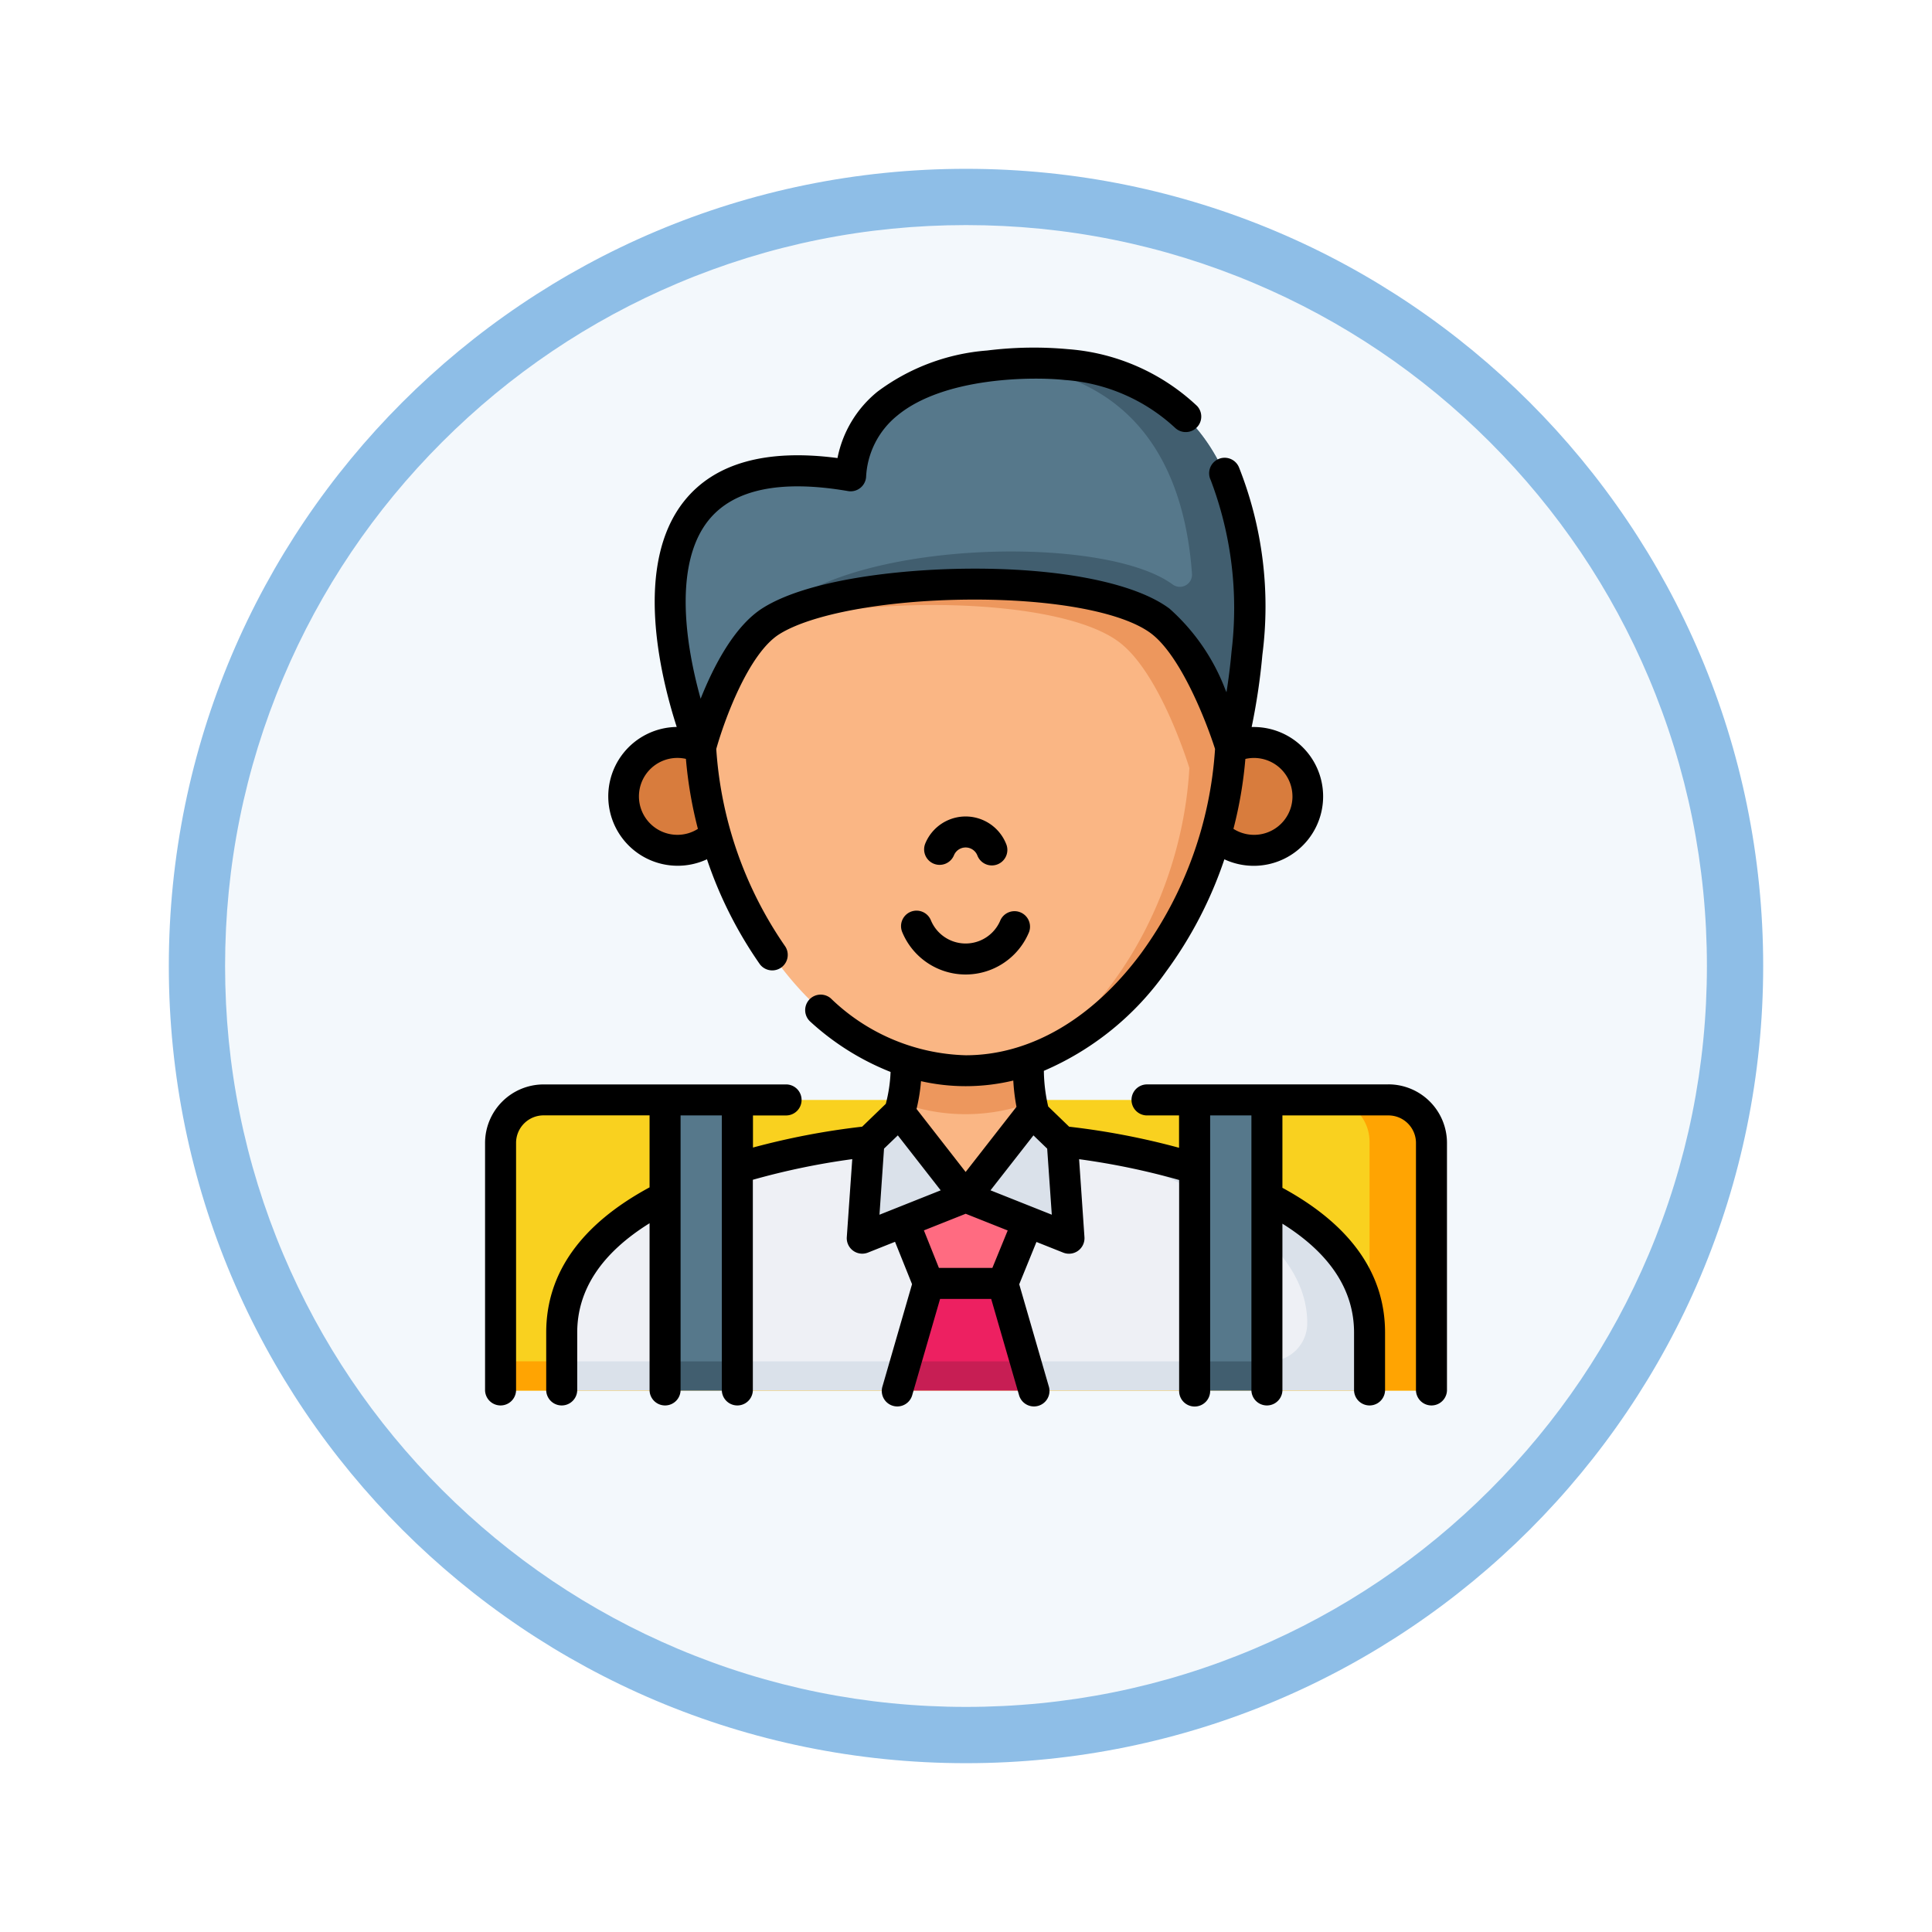 <svg xmlns="http://www.w3.org/2000/svg" xmlns:xlink="http://www.w3.org/1999/xlink" width="103" height="103" viewBox="0 0 103 103">
  <defs>
    <filter id="Trazado_978624" x="0" y="0" width="103" height="103" filterUnits="userSpaceOnUse">
      <feOffset dy="3" input="SourceAlpha"/>
      <feGaussianBlur stdDeviation="3" result="blur"/>
      <feFlood flood-opacity="0.161"/>
      <feComposite operator="in" in2="blur"/>
      <feComposite in="SourceGraphic"/>
    </filter>
  </defs>
  <g id="Grupo_1223663" data-name="Grupo 1223663" transform="translate(-171 -863)">
    <g id="Grupo_1223275" data-name="Grupo 1223275" transform="translate(0 30)">
      <g id="Grupo_1222589" data-name="Grupo 1222589">
        <g id="Grupo_1203109" data-name="Grupo 1203109" transform="translate(180 839)">
          <g id="Grupo_1176881" data-name="Grupo 1176881">
            <g id="Grupo_1175148" data-name="Grupo 1175148">
              <g id="Grupo_1173798" data-name="Grupo 1173798">
                <g id="Grupo_1171925" data-name="Grupo 1171925">
                  <g id="Grupo_1164524" data-name="Grupo 1164524">
                    <g id="Grupo_1144123" data-name="Grupo 1144123">
                      <g transform="matrix(1, 0, 0, 1, -9, -6)" filter="url(#Trazado_978624)">
                        <g id="Trazado_978624-2" data-name="Trazado 978624" transform="translate(9 6)" fill="#f3f8fc">
                          <path d="M 42.5 83.5 C 36.964 83.5 31.595 82.416 26.541 80.279 C 21.659 78.214 17.274 75.257 13.509 71.491 C 9.743 67.726 6.786 63.341 4.721 58.459 C 2.584 53.405 1.5 48.036 1.5 42.5 C 1.5 36.964 2.584 31.595 4.721 26.541 C 6.786 21.659 9.743 17.274 13.509 13.509 C 17.274 9.743 21.659 6.786 26.541 4.721 C 31.595 2.584 36.964 1.5 42.5 1.5 C 48.036 1.5 53.405 2.584 58.459 4.721 C 63.341 6.786 67.726 9.743 71.491 13.509 C 75.257 17.274 78.214 21.659 80.279 26.541 C 82.416 31.595 83.5 36.964 83.5 42.5 C 83.5 48.036 82.416 53.405 80.279 58.459 C 78.214 63.341 75.257 67.726 71.491 71.491 C 67.726 75.257 63.341 78.214 58.459 80.279 C 53.405 82.416 48.036 83.5 42.5 83.5 Z" stroke="none"/>
                          <path d="M 42.5 3 C 37.166 3 31.994 4.044 27.126 6.103 C 22.422 8.092 18.198 10.941 14.569 14.569 C 10.941 18.198 8.092 22.422 6.103 27.126 C 4.044 31.994 3 37.166 3 42.5 C 3 47.834 4.044 53.006 6.103 57.874 C 8.092 62.578 10.941 66.802 14.569 70.431 C 18.198 74.059 22.422 76.908 27.126 78.897 C 31.994 80.956 37.166 82 42.5 82 C 47.834 82 53.006 80.956 57.874 78.897 C 62.578 76.908 66.802 74.059 70.431 70.431 C 74.059 66.802 76.908 62.578 78.897 57.874 C 80.956 53.006 82 47.834 82 42.5 C 82 37.166 80.956 31.994 78.897 27.126 C 76.908 22.422 74.059 18.198 70.431 14.569 C 66.802 10.941 62.578 8.092 57.874 6.103 C 53.006 4.044 47.834 3 42.5 3 M 42.5 0 C 65.972 0 85 19.028 85 42.5 C 85 65.972 65.972 85 42.5 85 C 19.028 85 0 65.972 0 42.5 C 0 19.028 19.028 0 42.5 0 Z" stroke="none" fill="#8ebee7"/>
                        </g>
                      </g>
                    </g>
                  </g>
                </g>
              </g>
            </g>
          </g>
        </g>
      </g>
    </g>
    <g id="colegial" transform="translate(173.53 881.53)">
      <g id="Grupo_1223661" data-name="Grupo 1223661" transform="translate(24.154 0.829)">
        <path id="Trazado_1175943" data-name="Trazado 1175943" d="M80.457,366.229v13.2H30.826v-13.2a2.294,2.294,0,0,1,2.292-2.294H78.165A2.294,2.294,0,0,1,80.457,366.229Z" transform="translate(-30.826 -324.654)" fill="#f9d11f"/>
        <path id="Trazado_1175944" data-name="Trazado 1175944" d="M80.457,366.229v13.2H30.826v-1.559H77.155V366.158a2.293,2.293,0,0,0-1.724-2.223h2.733A2.294,2.294,0,0,1,80.457,366.229Z" transform="translate(-30.826 -324.654)" fill="#ffa402"/>
        <g id="Grupo_1223652" data-name="Grupo 1223652" transform="translate(9.032)">
          <path id="Trazado_1175945" data-name="Trazado 1175945" d="M142.67,28.01H114.4s-6.969-17.076,8-14.505c.352-4.583,5.12-5.742,8.476-5.963a18.857,18.857,0,0,1,3.025.034C147.958,9.129,142.67,28.01,142.67,28.01Z" transform="translate(-112.778 -7.499)" fill="#56788b"/>
          <path id="Trazado_1175946" data-name="Trazado 1175946" d="M175.477,28.011H149.648c.364-2.45.854-6.09.907-6.195,2.4-4.761,17.76-5.452,21.807-2.533l.011.008a.649.649,0,0,0,1.046-.53c-.355-5.03-2.474-10.388-9.686-11.185-.041,0-.057-.016-.05-.034a18.857,18.857,0,0,1,3.025.034C180.764,9.13,175.477,28.011,175.477,28.011Z" transform="translate(-145.585 -7.5)" fill="#415e6f"/>
        </g>
        <g id="Grupo_1223653" data-name="Grupo 1223653" transform="translate(3.263 41.503)">
          <path id="Trazado_1175947" data-name="Trazado 1175947" d="M98.032,387.061l-3.857-1.531a38.084,38.084,0,0,0-7.054-1.429h-10.3a38.066,38.066,0,0,0-7.016,1.417l-3.857,1.523c-3.031,1.534-5.51,3.831-5.51,7.237v3.091H103.5v-3.091C103.5,390.886,101.044,388.6,98.032,387.061Z" transform="translate(-60.438 -384.101)" fill="#eef0f5"/>
          <path id="Trazado_1175948" data-name="Trazado 1175948" d="M98.032,387.061l-3.857-1.531a38.084,38.084,0,0,0-7.054-1.429c4.754,1.224,13.063,4.339,13.063,9.679a2.036,2.036,0,0,1-2.037,2.037H60.438v1.553H103.5v-3.091c0-3.392-2.46-5.683-5.472-7.217Z" transform="translate(-60.438 -384.101)" fill="#dae1ea"/>
        </g>
        <path id="Trazado_1175949" data-name="Trazado 1175949" d="M95.2,195.927a2.874,2.874,0,1,1-.177-4.228Z" transform="translate(-83.734 -170.795)" fill="#d87c3d"/>
        <path id="Trazado_1175950" data-name="Trazado 1175950" d="M376.889,195.927a2.874,2.874,0,1,0,.177-4.228Z" transform="translate(-338.751 -170.795)" fill="#d87c3d"/>
        <g id="Grupo_1223654" data-name="Grupo 1223654" transform="translate(21.268 37.199)">
          <path id="Trazado_1175951" data-name="Trazado 1175951" d="M230.957,347.76l-3.619,4.545-3.529-4.521c.052-.154.1-.318.137-.488a10.028,10.028,0,0,0,.23-2.253h6.5a12.463,12.463,0,0,0,.17,2.212C230.874,347.431,230.913,347.6,230.957,347.76Z" transform="translate(-223.809 -345.043)" fill="#fab684"/>
          <path id="Trazado_1175952" data-name="Trazado 1175952" d="M231.946,347.255a10.072,10.072,0,0,1-6.9.041,10.028,10.028,0,0,0,.23-2.253h6.5A12.465,12.465,0,0,0,231.946,347.255Z" transform="translate(-224.912 -345.043)" fill="#ed975d"/>
        </g>
        <g id="Grupo_1223655" data-name="Grupo 1223655" transform="translate(10.664 11.796)">
          <path id="Trazado_1175953" data-name="Trazado 1175953" d="M155.86,123.25h-.012c-.414,7.272-4.751,14.386-10.527,16.546a10.216,10.216,0,0,1-3.6.665c-7.5,0-13.631-8.491-14.128-17.211h0s1.235-4.654,3.35-6.443a3.5,3.5,0,0,1,.413-.305c3.927-2.463,17.038-2.782,20.746,0C154.331,118.177,155.86,123.25,155.86,123.25Z" transform="translate(-127.588 -114.533)" fill="#fab684"/>
          <path id="Trazado_1175954" data-name="Trazado 1175954" d="M182.91,123.25H182.9c-.414,7.272-4.751,14.386-10.527,16.546,4.647-2.937,7.962-9.13,8.323-15.444h.012s-1.529-5.073-3.762-6.748c-3.261-2.445-13.791-2.5-18.955-.8a3.5,3.5,0,0,1,.413-.305c3.927-2.463,17.038-2.782,20.746,0C181.381,118.177,182.91,123.25,182.91,123.25Z" transform="translate(-154.638 -114.533)" fill="#ed975d"/>
        </g>
        <g id="Grupo_1223656" data-name="Grupo 1223656" transform="translate(19.286 39.916)">
          <path id="Trazado_1175955" data-name="Trazado 1175955" d="M205.828,376.627l.36-5.147,1.621-1.565,3.529,4.521Z" transform="translate(-205.828 -369.891)" fill="#dae1ea"/>
          <path id="Trazado_1175956" data-name="Trazado 1175956" d="M261.338,376.43l-.36-5.147-1.531-1.59-3.619,4.545Z" transform="translate(-250.318 -369.693)" fill="#dae1ea"/>
          <path id="Trazado_1175957" data-name="Trazado 1175957" d="M225.744,412.245l1.331,3.315h3.967l1.351-3.315-3.335-1.284Z" transform="translate(-223.549 -406.413)" fill="#ff6b81"/>
          <path id="Trazado_1175958" data-name="Trazado 1175958" d="M230.1,458.4h-7.274l.45-1.552,1.2-4.157h3.967l1.2,4.157Z" transform="translate(-220.953 -443.548)" fill="#ed2061"/>
          <path id="Trazado_1175959" data-name="Trazado 1175959" d="M230.1,491.967h-7.274l.45-1.552h6.374Z" transform="translate(-220.953 -477.111)" fill="#c71e54"/>
        </g>
        <g id="Grupo_1223658" data-name="Grupo 1223658" transform="translate(8.773 39.281)">
          <g id="Grupo_1223657" data-name="Grupo 1223657">
            <path id="Trazado_1175960" data-name="Trazado 1175960" d="M110.436,363.935h3.857v15.49h-3.857Z" transform="translate(-110.436 -363.935)" fill="#56788b"/>
          </g>
          <path id="Trazado_1175961" data-name="Trazado 1175961" d="M110.436,490.415h3.857v1.552h-3.857Z" transform="translate(-110.436 -476.476)" fill="#415e6f"/>
        </g>
        <g id="Grupo_1223660" data-name="Grupo 1223660" transform="translate(37 39.281)">
          <g id="Grupo_1223659" data-name="Grupo 1223659">
            <path id="Trazado_1175962" data-name="Trazado 1175962" d="M366.566,363.937h3.857v15.49h-3.857Z" transform="translate(-366.566 -363.937)" fill="#56788b"/>
          </g>
          <path id="Trazado_1175963" data-name="Trazado 1175963" d="M366.566,490.417h3.857v1.552h-3.857Z" transform="translate(-366.566 -476.478)" fill="#415e6f"/>
        </g>
      </g>
      <g id="Grupo_1223662" data-name="Grupo 1223662" transform="translate(23.328 0.003)">
        <path id="Trazado_1175964" data-name="Trazado 1175964" d="M71.492,39.283h-12.9a.827.827,0,0,0,0,1.653h1.736v1.725a39.417,39.417,0,0,0-5.859-1.123l-1.117-1.079a8.872,8.872,0,0,1-.231-1.9,15.4,15.4,0,0,0,6.506-5.277,21.887,21.887,0,0,0,3.118-6,3.7,3.7,0,1,0,1.581-7.053c-.042,0-.085,0-.127,0a33.861,33.861,0,0,0,.572-3.853,20.112,20.112,0,0,0-1.246-9.987.827.827,0,1,0-1.509.675A19.221,19.221,0,0,1,63.127,16.2c-.07.791-.167,1.527-.27,2.176l-.056-.127a11.024,11.024,0,0,0-2.978-4.328c-1.841-1.382-5.874-2.181-10.795-2.133-3.705.035-8.511.6-10.887,2.094-1.52.954-2.632,3.115-3.318,4.839-.19-.683-.382-1.475-.53-2.32-.394-2.25-.549-5.325.951-7.193,1.327-1.653,3.829-2.177,7.436-1.557a.827.827,0,0,0,.964-.751,4.483,4.483,0,0,1,1.66-3.272c2.516-2.086,7.3-2.075,8.926-1.9a9.649,9.649,0,0,1,5.9,2.563A.827.827,0,0,0,61.29,3.114,11.253,11.253,0,0,0,54.413.085a20.1,20.1,0,0,0-4.322.072,11.191,11.191,0,0,0-5.841,2.194A6.058,6.058,0,0,0,42.119,5.89c-3.8-.5-6.548.269-8.162,2.279-2.73,3.4-1.284,9.341-.409,12.057A3.7,3.7,0,1,0,35.16,27.28a22.037,22.037,0,0,0,2.823,5.6.827.827,0,0,0,1.351-.952A20.891,20.891,0,0,1,35.656,21.4c.413-1.48,1.706-5.082,3.365-6.122,1.717-1.077,5.652-1.8,10.024-1.841,4.5-.04,8.249.648,9.787,1.8,1.586,1.19,2.951,4.7,3.415,6.16A20.741,20.741,0,0,1,58.3,32.3c-2.6,3.5-5.92,5.429-9.349,5.429a10.753,10.753,0,0,1-7.193-3.037.827.827,0,0,0-1.109,1.226,13.885,13.885,0,0,0,4.3,2.7,7.89,7.89,0,0,1-.254,1.7l-1.261,1.218a39.427,39.427,0,0,0-5.821,1.113V40.937h1.736a.827.827,0,1,0,0-1.653h-12.9a3.123,3.123,0,0,0-3.119,3.12V55.6a.827.827,0,0,0,1.653,0V42.4a1.468,1.468,0,0,1,1.466-1.467H32.1v3.838c-3.656,1.977-5.51,4.579-5.51,7.74V55.6a.827.827,0,0,0,1.653,0V52.515c0-2.283,1.3-4.24,3.857-5.831V55.6a.827.827,0,0,0,1.653,0V40.936h2.2V55.6a.827.827,0,0,0,1.653,0V44.367a38.561,38.561,0,0,1,5.3-1.1l-.291,4.155a.826.826,0,0,0,1.13.826l1.441-.574.907,2.258L44.52,55.371a.827.827,0,1,0,1.588.46l1.48-5.112h2.725l1.48,5.112a.827.827,0,1,0,1.588-.46l-1.573-5.433.918-2.256,1.429.569a.827.827,0,0,0,1.13-.826L55,43.27a38.53,38.53,0,0,1,5.333,1.109V55.6a.827.827,0,1,0,1.653,0V40.936h2.2V55.6a.827.827,0,0,0,1.653,0V46.708c2.535,1.587,3.819,3.536,3.819,5.807V55.6a.827.827,0,0,0,1.653,0V52.515c0-3.15-1.841-5.745-5.472-7.72V40.936h5.654A1.468,1.468,0,0,1,72.959,42.4V55.6a.827.827,0,0,0,1.653,0V42.4a3.124,3.124,0,0,0-3.119-3.12ZM33.583,25.977a2.05,2.05,0,1,1,.455-4.049,22.338,22.338,0,0,0,.639,3.731A2.035,2.035,0,0,1,33.583,25.977Zm32.792-2.049a2.048,2.048,0,0,1-3.147,1.73,22.294,22.294,0,0,0,.636-3.727,2.051,2.051,0,0,1,2.51,2ZM48.951,39.377a10.954,10.954,0,0,0,2.54-.3,10.715,10.715,0,0,0,.17,1.4l-2.71,3.474L46.333,40.59a9.252,9.252,0,0,0,.238-1.48A10.839,10.839,0,0,0,48.951,39.377ZM44.6,42.706,45.335,42l2.286,2.93-3.264,1.3Zm5.776,6.359H47.526l-.8-2,2.227-.886,2.24.891Zm-.1-4.136L52.566,42l.732.707.246,3.522Z" transform="translate(-23.328 -0.003)"/>
        <path id="Trazado_1175965" data-name="Trazado 1175965" d="M225.087,272.424a.827.827,0,0,0-.449,1.079,3.658,3.658,0,0,0,6.763,0,.827.827,0,0,0-1.528-.63,2.005,2.005,0,0,1-3.707,0A.827.827,0,0,0,225.087,272.424Z" transform="translate(-202.397 -242.346)"/>
        <path id="Trazado_1175966" data-name="Trazado 1175966" d="M236.259,229.329a.827.827,0,0,0,1.079-.449.673.673,0,0,1,1.244,0,.827.827,0,1,0,1.528-.63,2.326,2.326,0,0,0-4.3,0A.826.826,0,0,0,236.259,229.329Z" transform="translate(-212.338 -201.816)"/>
      </g>
    </g>
  </g>
</svg>
